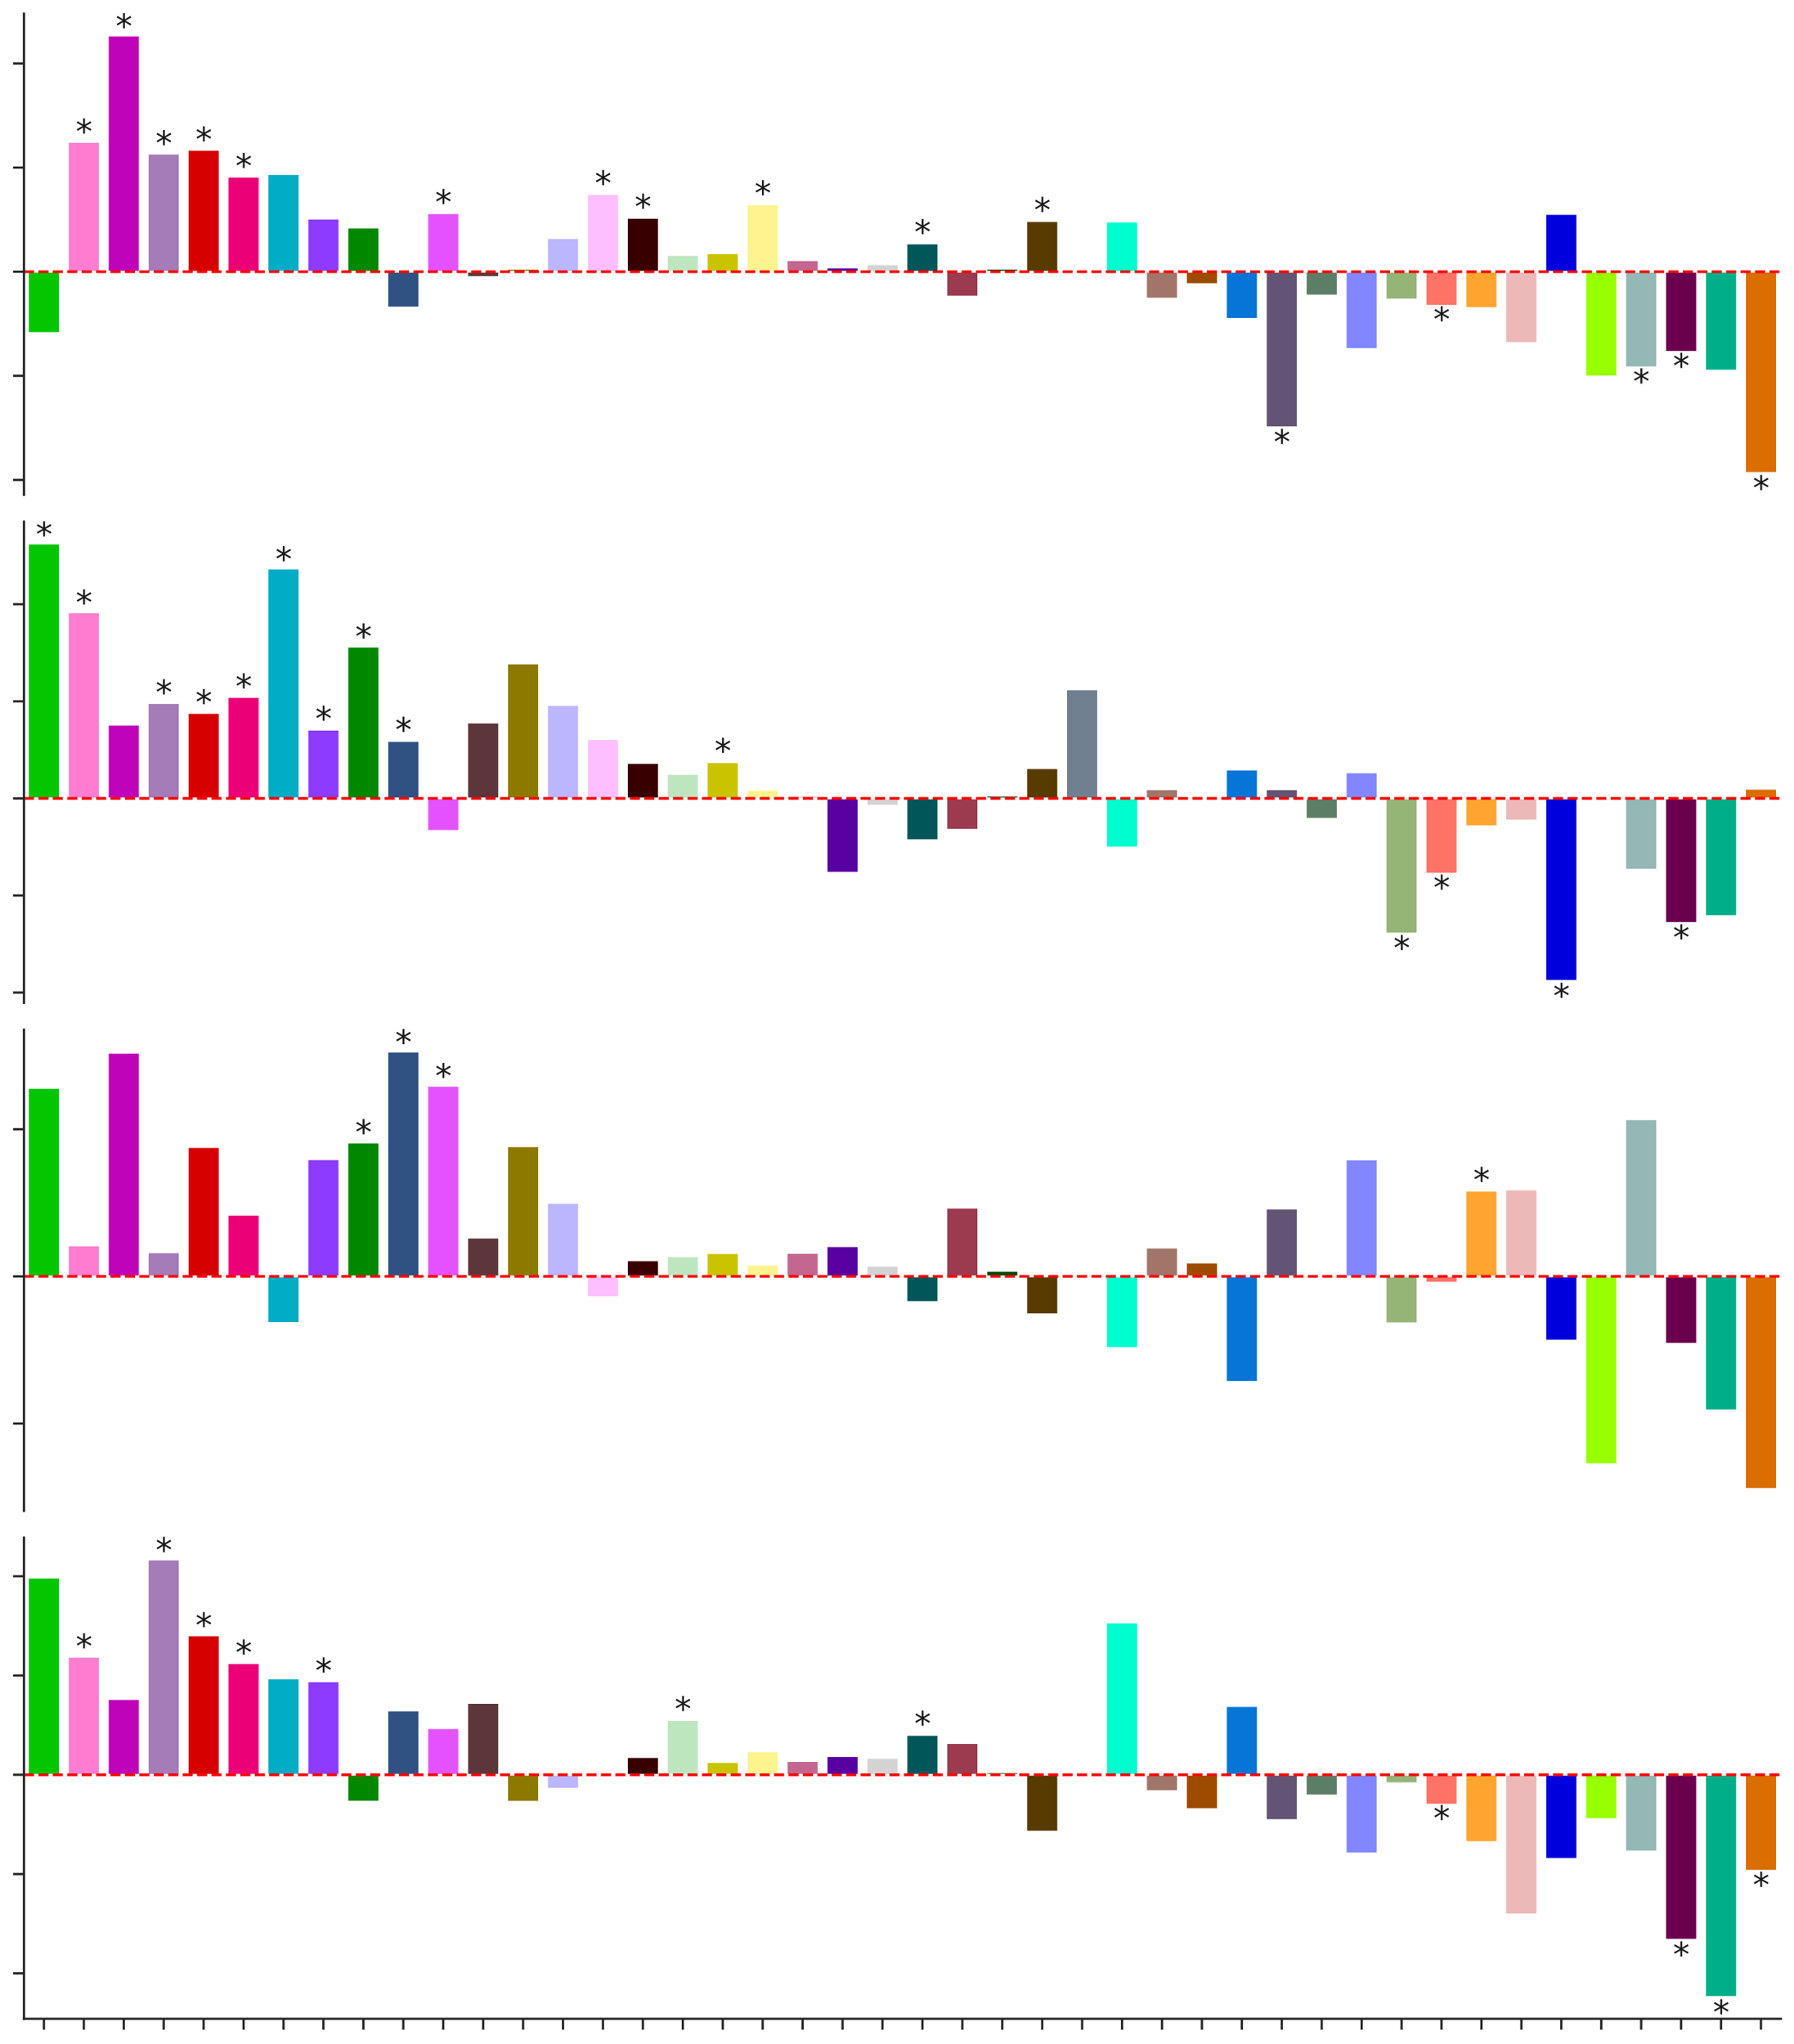 <?xml version="1.0" encoding="utf-8" standalone="no"?>
<!DOCTYPE svg PUBLIC "-//W3C//DTD SVG 1.1//EN"
  "http://www.w3.org/Graphics/SVG/1.1/DTD/svg11.dtd">
<svg xmlns:xlink="http://www.w3.org/1999/xlink" width="988.704pt" height="1126.25pt" viewBox="0 0 988.704 1126.25" xmlns="http://www.w3.org/2000/svg" version="1.1">
 <defs>
  <style type="text/css">*{stroke-linejoin: round; stroke-linecap: butt}</style>
 </defs>
 <g id="figure_1">
  <g id="patch_1">
   <path d="M 0 1126.25 
L 988.704 1126.25 
L 988.704 0 
L 0 0 
z
" style="fill: #ffffff"/>
  </g>
  <g id="axes_1">
   <g id="patch_2">
    <path d="M 13.2 272.643 
L 981.504 272.643 
L 981.504 7.525 
L 13.2 7.525 
z
" style="fill: #ffffff"/>
   </g>
   <g id="matplotlib.axis_1">
    <g id="xtick_1"/>
    <g id="xtick_2"/>
    <g id="xtick_3"/>
    <g id="xtick_4"/>
    <g id="xtick_5"/>
    <g id="xtick_6"/>
    <g id="xtick_7"/>
    <g id="xtick_8"/>
    <g id="xtick_9"/>
    <g id="xtick_10"/>
    <g id="xtick_11"/>
    <g id="xtick_12"/>
    <g id="xtick_13"/>
    <g id="xtick_14"/>
    <g id="xtick_15"/>
    <g id="xtick_16"/>
    <g id="xtick_17"/>
    <g id="xtick_18"/>
    <g id="xtick_19"/>
    <g id="xtick_20"/>
    <g id="xtick_21"/>
    <g id="xtick_22"/>
    <g id="xtick_23"/>
    <g id="xtick_24"/>
    <g id="xtick_25"/>
    <g id="xtick_26"/>
    <g id="xtick_27"/>
    <g id="xtick_28"/>
    <g id="xtick_29"/>
    <g id="xtick_30"/>
    <g id="xtick_31"/>
    <g id="xtick_32"/>
    <g id="xtick_33"/>
    <g id="xtick_34"/>
    <g id="xtick_35"/>
    <g id="xtick_36"/>
    <g id="xtick_37"/>
    <g id="xtick_38"/>
    <g id="xtick_39"/>
    <g id="xtick_40"/>
    <g id="xtick_41"/>
    <g id="xtick_42"/>
    <g id="xtick_43"/>
    <g id="xtick_44"/>
   </g>
   <g id="matplotlib.axis_2">
    <g id="ytick_1">
     <g id="line2d_1">
      <defs>
       <path id="m6e5815afbb" d="M 0 0 
L -6 0 
" style="stroke: #262626; stroke-width: 1.25"/>
      </defs>
      <g>
       <use xlink:href="#m6e5815afbb" x="13.2" y="264.474" style="fill: #262626; stroke: #262626; stroke-width: 1.25"/>
      </g>
     </g>
    </g>
    <g id="ytick_2">
     <g id="line2d_2">
      <g>
       <use xlink:href="#m6e5815afbb" x="13.2" y="207.099" style="fill: #262626; stroke: #262626; stroke-width: 1.25"/>
      </g>
     </g>
    </g>
    <g id="ytick_3">
     <g id="line2d_3">
      <g>
       <use xlink:href="#m6e5815afbb" x="13.2" y="149.723" style="fill: #262626; stroke: #262626; stroke-width: 1.25"/>
      </g>
     </g>
    </g>
    <g id="ytick_4">
     <g id="line2d_4">
      <g>
       <use xlink:href="#m6e5815afbb" x="13.2" y="92.348" style="fill: #262626; stroke: #262626; stroke-width: 1.25"/>
      </g>
     </g>
    </g>
    <g id="ytick_5">
     <g id="line2d_5">
      <g>
       <use xlink:href="#m6e5815afbb" x="13.2" y="34.972" style="fill: #262626; stroke: #262626; stroke-width: 1.25"/>
      </g>
     </g>
    </g>
   </g>
   <g id="patch_3">
    <path d="M 15.401 149.723 
L 33.006 149.723 
L 33.006 183.51 
L 15.401 183.51 
z
" clip-path="url(#pc4aab9095c)" style="fill: #03c600; stroke: #ffffff; stroke-linejoin: miter"/>
   </g>
   <g id="patch_4">
    <path d="M 37.408 149.723 
L 55.013 149.723 
L 55.013 78.205 
L 37.408 78.205 
z
" clip-path="url(#pc4aab9095c)" style="fill: #ff7ed1; stroke: #ffffff; stroke-linejoin: miter"/>
   </g>
   <g id="patch_5">
    <path d="M 59.415 149.723 
L 77.02 149.723 
L 77.02 19.576 
L 59.415 19.576 
z
" clip-path="url(#pc4aab9095c)" style="fill: #bf03b8; stroke: #ffffff; stroke-linejoin: miter"/>
   </g>
   <g id="patch_6">
    <path d="M 81.421 149.723 
L 99.027 149.723 
L 99.027 84.662 
L 81.421 84.662 
z
" clip-path="url(#pc4aab9095c)" style="fill: #a57bb8; stroke: #ffffff; stroke-linejoin: miter"/>
   </g>
   <g id="patch_7">
    <path d="M 103.428 149.723 
L 121.034 149.723 
L 121.034 82.6 
L 103.428 82.6 
z
" clip-path="url(#pc4aab9095c)" style="fill: #d60000; stroke: #ffffff; stroke-linejoin: miter"/>
   </g>
   <g id="patch_8">
    <path d="M 125.435 149.723 
L 143.041 149.723 
L 143.041 97.38 
L 125.435 97.38 
z
" clip-path="url(#pc4aab9095c)" style="fill: #eb0077; stroke: #ffffff; stroke-linejoin: miter"/>
   </g>
   <g id="patch_9">
    <path d="M 147.442 149.723 
L 165.048 149.723 
L 165.048 95.924 
L 147.442 95.924 
z
" clip-path="url(#pc4aab9095c)" style="fill: #00acc6; stroke: #ffffff; stroke-linejoin: miter"/>
   </g>
   <g id="patch_10">
    <path d="M 169.449 149.723 
L 187.055 149.723 
L 187.055 120.472 
L 169.449 120.472 
z
" clip-path="url(#pc4aab9095c)" style="fill: #8c3bff; stroke: #ffffff; stroke-linejoin: miter"/>
   </g>
   <g id="patch_11">
    <path d="M 191.456 149.723 
L 209.061 149.723 
L 209.061 125.412 
L 191.456 125.412 
z
" clip-path="url(#pc4aab9095c)" style="fill: #018700; stroke: #ffffff; stroke-linejoin: miter"/>
   </g>
   <g id="patch_12">
    <path d="M 213.463 149.723 
L 231.068 149.723 
L 231.068 169.461 
L 213.463 169.461 
z
" clip-path="url(#pc4aab9095c)" style="fill: #2f5282; stroke: #ffffff; stroke-linejoin: miter"/>
   </g>
   <g id="patch_13">
    <path d="M 235.47 149.723 
L 253.075 149.723 
L 253.075 117.479 
L 235.47 117.479 
z
" clip-path="url(#pc4aab9095c)" style="fill: #e452ff; stroke: #ffffff; stroke-linejoin: miter"/>
   </g>
   <g id="patch_14">
    <path d="M 257.477 149.723 
L 275.082 149.723 
L 275.082 152.673 
L 257.477 152.673 
z
" clip-path="url(#pc4aab9095c)" style="fill: #5d363b; stroke: #ffffff; stroke-linejoin: miter"/>
   </g>
   <g id="patch_15">
    <path d="M 279.484 149.723 
L 297.089 149.723 
L 297.089 148.068 
L 279.484 148.068 
z
" clip-path="url(#pc4aab9095c)" style="fill: #8e7900; stroke: #ffffff; stroke-linejoin: miter"/>
   </g>
   <g id="patch_16">
    <path d="M 301.491 149.723 
L 319.096 149.723 
L 319.096 131.21 
L 301.491 131.21 
z
" clip-path="url(#pc4aab9095c)" style="fill: #bcb6ff; stroke: #ffffff; stroke-linejoin: miter"/>
   </g>
   <g id="patch_17">
    <path d="M 323.497 149.723 
L 341.103 149.723 
L 341.103 106.89 
L 323.497 106.89 
z
" clip-path="url(#pc4aab9095c)" style="fill: #fdbfff; stroke: #ffffff; stroke-linejoin: miter"/>
   </g>
   <g id="patch_18">
    <path d="M 345.504 149.723 
L 363.11 149.723 
L 363.11 120.038 
L 345.504 120.038 
z
" clip-path="url(#pc4aab9095c)" style="fill: #380000; stroke: #ffffff; stroke-linejoin: miter"/>
   </g>
   <g id="patch_19">
    <path d="M 367.511 149.723 
L 385.117 149.723 
L 385.117 140.496 
L 367.511 140.496 
z
" clip-path="url(#pc4aab9095c)" style="fill: #bde6bf; stroke: #ffffff; stroke-linejoin: miter"/>
   </g>
   <g id="patch_20">
    <path d="M 389.518 149.723 
L 407.124 149.723 
L 407.124 139.523 
L 389.518 139.523 
z
" clip-path="url(#pc4aab9095c)" style="fill: #cac300; stroke: #ffffff; stroke-linejoin: miter"/>
   </g>
   <g id="patch_21">
    <path d="M 411.525 149.723 
L 429.131 149.723 
L 429.131 112.564 
L 411.525 112.564 
z
" clip-path="url(#pc4aab9095c)" style="fill: #fdf490; stroke: #ffffff; stroke-linejoin: miter"/>
   </g>
   <g id="patch_22">
    <path d="M 433.532 149.723 
L 451.137 149.723 
L 451.137 143.345 
L 433.532 143.345 
z
" clip-path="url(#pc4aab9095c)" style="fill: #c36690; stroke: #ffffff; stroke-linejoin: miter"/>
   </g>
   <g id="patch_23">
    <path d="M 455.539 149.723 
L 473.144 149.723 
L 473.144 147.439 
L 455.539 147.439 
z
" clip-path="url(#pc4aab9095c)" style="fill: #5900a3; stroke: #ffffff; stroke-linejoin: miter"/>
   </g>
   <g id="patch_24">
    <path d="M 477.546 149.723 
L 495.151 149.723 
L 495.151 145.656 
L 477.546 145.656 
z
" clip-path="url(#pc4aab9095c)" style="fill: #d3d3d3; stroke: #ffffff; stroke-linejoin: miter"/>
   </g>
   <g id="patch_25">
    <path d="M 499.553 149.723 
L 517.158 149.723 
L 517.158 134.164 
L 499.553 134.164 
z
" clip-path="url(#pc4aab9095c)" style="fill: #005659; stroke: #ffffff; stroke-linejoin: miter"/>
   </g>
   <g id="patch_26">
    <path d="M 521.56 149.723 
L 539.165 149.723 
L 539.165 163.421 
L 521.56 163.421 
z
" clip-path="url(#pc4aab9095c)" style="fill: #9c3b4f; stroke: #ffffff; stroke-linejoin: miter"/>
   </g>
   <g id="patch_27">
    <path d="M 543.567 149.723 
L 561.172 149.723 
L 561.172 148.077 
L 543.567 148.077 
z
" clip-path="url(#pc4aab9095c)" style="fill: #004b00; stroke: #ffffff; stroke-linejoin: miter"/>
   </g>
   <g id="patch_28">
    <path d="M 565.573 149.723 
L 583.179 149.723 
L 583.179 121.838 
L 565.573 121.838 
z
" clip-path="url(#pc4aab9095c)" style="fill: #573b00; stroke: #ffffff; stroke-linejoin: miter"/>
   </g>
   <g id="patch_29">
    <path d="M 587.58 149.723 
L 605.186 149.723 
L 605.186 149.723 
L 587.58 149.723 
z
" clip-path="url(#pc4aab9095c)" style="fill: #708090; stroke: #ffffff; stroke-linejoin: miter"/>
   </g>
   <g id="patch_30">
    <path d="M 609.587 149.723 
L 627.193 149.723 
L 627.193 122.13 
L 609.587 122.13 
z
" clip-path="url(#pc4aab9095c)" style="fill: #00fdcf; stroke: #ffffff; stroke-linejoin: miter"/>
   </g>
   <g id="patch_31">
    <path d="M 631.594 149.723 
L 649.2 149.723 
L 649.2 164.537 
L 631.594 164.537 
z
" clip-path="url(#pc4aab9095c)" style="fill: #a17569; stroke: #ffffff; stroke-linejoin: miter"/>
   </g>
   <g id="patch_32">
    <path d="M 653.601 149.723 
L 671.207 149.723 
L 671.207 156.563 
L 653.601 156.563 
z
" clip-path="url(#pc4aab9095c)" style="fill: #9e4b00; stroke: #ffffff; stroke-linejoin: miter"/>
   </g>
   <g id="patch_33">
    <path d="M 675.608 149.723 
L 693.213 149.723 
L 693.213 175.691 
L 675.608 175.691 
z
" clip-path="url(#pc4aab9095c)" style="fill: #0774d8; stroke: #ffffff; stroke-linejoin: miter"/>
   </g>
   <g id="patch_34">
    <path d="M 697.615 149.723 
L 715.22 149.723 
L 715.22 235.427 
L 697.615 235.427 
z
" clip-path="url(#pc4aab9095c)" style="fill: #645474; stroke: #ffffff; stroke-linejoin: miter"/>
   </g>
   <g id="patch_35">
    <path d="M 719.622 149.723 
L 737.227 149.723 
L 737.227 162.872 
L 719.622 162.872 
z
" clip-path="url(#pc4aab9095c)" style="fill: #5d7e66; stroke: #ffffff; stroke-linejoin: miter"/>
   </g>
   <g id="patch_36">
    <path d="M 741.629 149.723 
L 759.234 149.723 
L 759.234 192.297 
L 741.629 192.297 
z
" clip-path="url(#pc4aab9095c)" style="fill: #8287ff; stroke: #ffffff; stroke-linejoin: miter"/>
   </g>
   <g id="patch_37">
    <path d="M 763.636 149.723 
L 781.241 149.723 
L 781.241 165.049 
L 763.636 165.049 
z
" clip-path="url(#pc4aab9095c)" style="fill: #95b577; stroke: #ffffff; stroke-linejoin: miter"/>
   </g>
   <g id="patch_38">
    <path d="M 785.643 149.723 
L 803.248 149.723 
L 803.248 168.509 
L 785.643 168.509 
z
" clip-path="url(#pc4aab9095c)" style="fill: #ff7266; stroke: #ffffff; stroke-linejoin: miter"/>
   </g>
   <g id="patch_39">
    <path d="M 807.649 149.723 
L 825.255 149.723 
L 825.255 169.737 
L 807.649 169.737 
z
" clip-path="url(#pc4aab9095c)" style="fill: #ffa52f; stroke: #ffffff; stroke-linejoin: miter"/>
   </g>
   <g id="patch_40">
    <path d="M 829.656 149.723 
L 847.262 149.723 
L 847.262 189.004 
L 829.656 189.004 
z
" clip-path="url(#pc4aab9095c)" style="fill: #edb8b8; stroke: #ffffff; stroke-linejoin: miter"/>
   </g>
   <g id="patch_41">
    <path d="M 851.663 149.723 
L 869.269 149.723 
L 869.269 117.905 
L 851.663 117.905 
z
" clip-path="url(#pc4aab9095c)" style="fill: #0000dd; stroke: #ffffff; stroke-linejoin: miter"/>
   </g>
   <g id="patch_42">
    <path d="M 873.67 149.723 
L 891.276 149.723 
L 891.276 207.472 
L 873.67 207.472 
z
" clip-path="url(#pc4aab9095c)" style="fill: #97ff00; stroke: #ffffff; stroke-linejoin: miter"/>
   </g>
   <g id="patch_43">
    <path d="M 895.677 149.723 
L 913.283 149.723 
L 913.283 202.441 
L 895.677 202.441 
z
" clip-path="url(#pc4aab9095c)" style="fill: #93b8b5; stroke: #ffffff; stroke-linejoin: miter"/>
   </g>
   <g id="patch_44">
    <path d="M 917.684 149.723 
L 935.289 149.723 
L 935.289 193.926 
L 917.684 193.926 
z
" clip-path="url(#pc4aab9095c)" style="fill: #6b004f; stroke: #ffffff; stroke-linejoin: miter"/>
   </g>
   <g id="patch_45">
    <path d="M 939.691 149.723 
L 957.296 149.723 
L 957.296 204.207 
L 939.691 204.207 
z
" clip-path="url(#pc4aab9095c)" style="fill: #00af89; stroke: #ffffff; stroke-linejoin: miter"/>
   </g>
   <g id="patch_46">
    <path d="M 961.698 149.723 
L 979.303 149.723 
L 979.303 260.592 
L 961.698 260.592 
z
" clip-path="url(#pc4aab9095c)" style="fill: #db6d01; stroke: #ffffff; stroke-linejoin: miter"/>
   </g>
   <g id="line2d_6">
    <path d="M 13.2 149.723 
L 981.504 149.723 
" clip-path="url(#pc4aab9095c)" style="fill: none; stroke-dasharray: 5.55,2.4; stroke-dashoffset: 0; stroke: #ff0000; stroke-width: 1.5"/>
   </g>
   <g id="patch_47">
    <path d="M 13.2 272.643 
L 13.2 7.525 
" style="fill: none; stroke: #262626; stroke-width: 1.25; stroke-linejoin: miter; stroke-linecap: square"/>
   </g>
   <g id="text_1">
    <!-- * -->
    <g style="fill: #1a1a1a" transform="translate(41.71 78.92) scale(0.18 -0.18)">
     <defs>
      <path id="DejaVuSans-2a" d="M 3009 3897 
L 1888 3291 
L 3009 2681 
L 2828 2375 
L 1778 3009 
L 1778 1831 
L 1422 1831 
L 1422 3009 
L 372 2375 
L 191 2681 
L 1313 3291 
L 191 3897 
L 372 4206 
L 1422 3572 
L 1422 4750 
L 1778 4750 
L 1778 3572 
L 2828 4206 
L 3009 3897 
z
" transform="scale(0.016)"/>
     </defs>
     <use xlink:href="#DejaVuSans-2a"/>
    </g>
   </g>
   <g id="text_2">
    <!-- * -->
    <g style="fill: #1a1a1a" transform="translate(63.717 20.877) scale(0.18 -0.18)">
     <use xlink:href="#DejaVuSans-2a"/>
    </g>
   </g>
   <g id="text_3">
    <!-- * -->
    <g style="fill: #1a1a1a" transform="translate(85.724 85.312) scale(0.18 -0.18)">
     <use xlink:href="#DejaVuSans-2a"/>
    </g>
   </g>
   <g id="text_4">
    <!-- * -->
    <g style="fill: #1a1a1a" transform="translate(107.731 83.272) scale(0.18 -0.18)">
     <use xlink:href="#DejaVuSans-2a"/>
    </g>
   </g>
   <g id="text_5">
    <!-- * -->
    <g style="fill: #1a1a1a" transform="translate(129.738 97.904) scale(0.18 -0.18)">
     <use xlink:href="#DejaVuSans-2a"/>
    </g>
   </g>
   <g id="text_6">
    <!-- * -->
    <g style="fill: #1a1a1a" transform="translate(239.773 117.801) scale(0.18 -0.18)">
     <use xlink:href="#DejaVuSans-2a"/>
    </g>
   </g>
   <g id="text_7">
    <!-- * -->
    <g style="fill: #1a1a1a" transform="translate(327.8 107.318) scale(0.18 -0.18)">
     <use xlink:href="#DejaVuSans-2a"/>
    </g>
   </g>
   <g id="text_8">
    <!-- * -->
    <g style="fill: #1a1a1a" transform="translate(349.807 120.335) scale(0.18 -0.18)">
     <use xlink:href="#DejaVuSans-2a"/>
    </g>
   </g>
   <g id="text_9">
    <!-- * -->
    <g style="fill: #1a1a1a" transform="translate(415.828 112.935) scale(0.18 -0.18)">
     <use xlink:href="#DejaVuSans-2a"/>
    </g>
   </g>
   <g id="text_10">
    <!-- * -->
    <g style="fill: #1a1a1a" transform="translate(503.855 134.319) scale(0.18 -0.18)">
     <use xlink:href="#DejaVuSans-2a"/>
    </g>
   </g>
   <g id="text_11">
    <!-- * -->
    <g style="fill: #1a1a1a" transform="translate(569.876 122.117) scale(0.18 -0.18)">
     <use xlink:href="#DejaVuSans-2a"/>
    </g>
   </g>
   <g id="text_12">
    <!-- * -->
    <g style="fill: #1a1a1a" transform="translate(701.918 249.961) scale(0.18 -0.18)">
     <use xlink:href="#DejaVuSans-2a"/>
    </g>
   </g>
   <g id="text_13">
    <!-- * -->
    <g style="fill: #1a1a1a" transform="translate(789.945 182.375) scale(0.18 -0.18)">
     <use xlink:href="#DejaVuSans-2a"/>
    </g>
   </g>
   <g id="text_14">
    <!-- * -->
    <g style="fill: #1a1a1a" transform="translate(899.98 216.645) scale(0.18 -0.18)">
     <use xlink:href="#DejaVuSans-2a"/>
    </g>
   </g>
   <g id="text_15">
    <!-- * -->
    <g style="fill: #1a1a1a" transform="translate(921.987 208.045) scale(0.18 -0.18)">
     <use xlink:href="#DejaVuSans-2a"/>
    </g>
   </g>
   <g id="text_16">
    <!-- * -->
    <g style="fill: #1a1a1a" transform="translate(966.001 275.378) scale(0.18 -0.18)">
     <use xlink:href="#DejaVuSans-2a"/>
    </g>
   </g>
  </g>
  <g id="axes_2">
   <g id="patch_48">
    <path d="M 13.2 552.58 
L 981.504 552.58 
L 981.504 287.463 
L 13.2 287.463 
z
" style="fill: #ffffff"/>
   </g>
   <g id="matplotlib.axis_3">
    <g id="xtick_45"/>
    <g id="xtick_46"/>
    <g id="xtick_47"/>
    <g id="xtick_48"/>
    <g id="xtick_49"/>
    <g id="xtick_50"/>
    <g id="xtick_51"/>
    <g id="xtick_52"/>
    <g id="xtick_53"/>
    <g id="xtick_54"/>
    <g id="xtick_55"/>
    <g id="xtick_56"/>
    <g id="xtick_57"/>
    <g id="xtick_58"/>
    <g id="xtick_59"/>
    <g id="xtick_60"/>
    <g id="xtick_61"/>
    <g id="xtick_62"/>
    <g id="xtick_63"/>
    <g id="xtick_64"/>
    <g id="xtick_65"/>
    <g id="xtick_66"/>
    <g id="xtick_67"/>
    <g id="xtick_68"/>
    <g id="xtick_69"/>
    <g id="xtick_70"/>
    <g id="xtick_71"/>
    <g id="xtick_72"/>
    <g id="xtick_73"/>
    <g id="xtick_74"/>
    <g id="xtick_75"/>
    <g id="xtick_76"/>
    <g id="xtick_77"/>
    <g id="xtick_78"/>
    <g id="xtick_79"/>
    <g id="xtick_80"/>
    <g id="xtick_81"/>
    <g id="xtick_82"/>
    <g id="xtick_83"/>
    <g id="xtick_84"/>
    <g id="xtick_85"/>
    <g id="xtick_86"/>
    <g id="xtick_87"/>
    <g id="xtick_88"/>
   </g>
   <g id="matplotlib.axis_4">
    <g id="ytick_6">
     <g id="line2d_7">
      <g>
       <use xlink:href="#m6e5815afbb" x="13.2" y="546.952" style="fill: #262626; stroke: #262626; stroke-width: 1.25"/>
      </g>
     </g>
    </g>
    <g id="ytick_7">
     <g id="line2d_8">
      <g>
       <use xlink:href="#m6e5815afbb" x="13.2" y="493.453" style="fill: #262626; stroke: #262626; stroke-width: 1.25"/>
      </g>
     </g>
    </g>
    <g id="ytick_8">
     <g id="line2d_9">
      <g>
       <use xlink:href="#m6e5815afbb" x="13.2" y="439.954" style="fill: #262626; stroke: #262626; stroke-width: 1.25"/>
      </g>
     </g>
    </g>
    <g id="ytick_9">
     <g id="line2d_10">
      <g>
       <use xlink:href="#m6e5815afbb" x="13.2" y="386.455" style="fill: #262626; stroke: #262626; stroke-width: 1.25"/>
      </g>
     </g>
    </g>
    <g id="ytick_10">
     <g id="line2d_11">
      <g>
       <use xlink:href="#m6e5815afbb" x="13.2" y="332.956" style="fill: #262626; stroke: #262626; stroke-width: 1.25"/>
      </g>
     </g>
    </g>
   </g>
   <g id="patch_49">
    <path d="M 15.401 439.954 
L 33.006 439.954 
L 33.006 299.513 
L 15.401 299.513 
z
" clip-path="url(#p5711430ef3)" style="fill: #03c600; stroke: #ffffff; stroke-linejoin: miter"/>
   </g>
   <g id="patch_50">
    <path d="M 37.408 439.954 
L 55.013 439.954 
L 55.013 337.411 
L 37.408 337.411 
z
" clip-path="url(#p5711430ef3)" style="fill: #ff7ed1; stroke: #ffffff; stroke-linejoin: miter"/>
   </g>
   <g id="patch_51">
    <path d="M 59.415 439.954 
L 77.02 439.954 
L 77.02 399.348 
L 59.415 399.348 
z
" clip-path="url(#p5711430ef3)" style="fill: #bf03b8; stroke: #ffffff; stroke-linejoin: miter"/>
   </g>
   <g id="patch_52">
    <path d="M 81.421 439.954 
L 99.027 439.954 
L 99.027 387.403 
L 81.421 387.403 
z
" clip-path="url(#p5711430ef3)" style="fill: #a57bb8; stroke: #ffffff; stroke-linejoin: miter"/>
   </g>
   <g id="patch_53">
    <path d="M 103.428 439.954 
L 121.034 439.954 
L 121.034 392.87 
L 103.428 392.87 
z
" clip-path="url(#p5711430ef3)" style="fill: #d60000; stroke: #ffffff; stroke-linejoin: miter"/>
   </g>
   <g id="patch_54">
    <path d="M 125.435 439.954 
L 143.041 439.954 
L 143.041 384.103 
L 125.435 384.103 
z
" clip-path="url(#p5711430ef3)" style="fill: #eb0077; stroke: #ffffff; stroke-linejoin: miter"/>
   </g>
   <g id="patch_55">
    <path d="M 147.442 439.954 
L 165.048 439.954 
L 165.048 313.306 
L 147.442 313.306 
z
" clip-path="url(#p5711430ef3)" style="fill: #00acc6; stroke: #ffffff; stroke-linejoin: miter"/>
   </g>
   <g id="patch_56">
    <path d="M 169.449 439.954 
L 187.055 439.954 
L 187.055 402.093 
L 169.449 402.093 
z
" clip-path="url(#p5711430ef3)" style="fill: #8c3bff; stroke: #ffffff; stroke-linejoin: miter"/>
   </g>
   <g id="patch_57">
    <path d="M 191.456 439.954 
L 209.061 439.954 
L 209.061 356.338 
L 191.456 356.338 
z
" clip-path="url(#p5711430ef3)" style="fill: #018700; stroke: #ffffff; stroke-linejoin: miter"/>
   </g>
   <g id="patch_58">
    <path d="M 213.463 439.954 
L 231.068 439.954 
L 231.068 408.297 
L 213.463 408.297 
z
" clip-path="url(#p5711430ef3)" style="fill: #2f5282; stroke: #ffffff; stroke-linejoin: miter"/>
   </g>
   <g id="patch_59">
    <path d="M 235.47 439.954 
L 253.075 439.954 
L 253.075 457.898 
L 235.47 457.898 
z
" clip-path="url(#p5711430ef3)" style="fill: #e452ff; stroke: #ffffff; stroke-linejoin: miter"/>
   </g>
   <g id="patch_60">
    <path d="M 257.477 439.954 
L 275.082 439.954 
L 275.082 398.153 
L 257.477 398.153 
z
" clip-path="url(#p5711430ef3)" style="fill: #5d363b; stroke: #ffffff; stroke-linejoin: miter"/>
   </g>
   <g id="patch_61">
    <path d="M 279.484 439.954 
L 297.089 439.954 
L 297.089 365.585 
L 279.484 365.585 
z
" clip-path="url(#p5711430ef3)" style="fill: #8e7900; stroke: #ffffff; stroke-linejoin: miter"/>
   </g>
   <g id="patch_62">
    <path d="M 301.491 439.954 
L 319.096 439.954 
L 319.096 388.47 
L 301.491 388.47 
z
" clip-path="url(#p5711430ef3)" style="fill: #bcb6ff; stroke: #ffffff; stroke-linejoin: miter"/>
   </g>
   <g id="patch_63">
    <path d="M 323.497 439.954 
L 341.103 439.954 
L 341.103 407.3 
L 323.497 407.3 
z
" clip-path="url(#p5711430ef3)" style="fill: #fdbfff; stroke: #ffffff; stroke-linejoin: miter"/>
   </g>
   <g id="patch_64">
    <path d="M 345.504 439.954 
L 363.11 439.954 
L 363.11 420.431 
L 345.504 420.431 
z
" clip-path="url(#p5711430ef3)" style="fill: #380000; stroke: #ffffff; stroke-linejoin: miter"/>
   </g>
   <g id="patch_65">
    <path d="M 367.511 439.954 
L 385.117 439.954 
L 385.117 426.47 
L 367.511 426.47 
z
" clip-path="url(#p5711430ef3)" style="fill: #bde6bf; stroke: #ffffff; stroke-linejoin: miter"/>
   </g>
   <g id="patch_66">
    <path d="M 389.518 439.954 
L 407.124 439.954 
L 407.124 420.006 
L 389.518 420.006 
z
" clip-path="url(#p5711430ef3)" style="fill: #cac300; stroke: #ffffff; stroke-linejoin: miter"/>
   </g>
   <g id="patch_67">
    <path d="M 411.525 439.954 
L 429.131 439.954 
L 429.131 435.119 
L 411.525 435.119 
z
" clip-path="url(#p5711430ef3)" style="fill: #fdf490; stroke: #ffffff; stroke-linejoin: miter"/>
   </g>
   <g id="patch_68">
    <path d="M 433.532 439.954 
L 451.137 439.954 
L 451.137 438.697 
L 433.532 438.697 
z
" clip-path="url(#p5711430ef3)" style="fill: #c36690; stroke: #ffffff; stroke-linejoin: miter"/>
   </g>
   <g id="patch_69">
    <path d="M 455.539 439.954 
L 473.144 439.954 
L 473.144 480.914 
L 455.539 480.914 
z
" clip-path="url(#p5711430ef3)" style="fill: #5900a3; stroke: #ffffff; stroke-linejoin: miter"/>
   </g>
   <g id="patch_70">
    <path d="M 477.546 439.954 
L 495.151 439.954 
L 495.151 443.993 
L 477.546 443.993 
z
" clip-path="url(#p5711430ef3)" style="fill: #d3d3d3; stroke: #ffffff; stroke-linejoin: miter"/>
   </g>
   <g id="patch_71">
    <path d="M 499.553 439.954 
L 517.158 439.954 
L 517.158 462.968 
L 499.553 462.968 
z
" clip-path="url(#p5711430ef3)" style="fill: #005659; stroke: #ffffff; stroke-linejoin: miter"/>
   </g>
   <g id="patch_72">
    <path d="M 521.56 439.954 
L 539.165 439.954 
L 539.165 457.219 
L 521.56 457.219 
z
" clip-path="url(#p5711430ef3)" style="fill: #9c3b4f; stroke: #ffffff; stroke-linejoin: miter"/>
   </g>
   <g id="patch_73">
    <path d="M 543.567 439.954 
L 561.172 439.954 
L 561.172 438.464 
L 543.567 438.464 
z
" clip-path="url(#p5711430ef3)" style="fill: #004b00; stroke: #ffffff; stroke-linejoin: miter"/>
   </g>
   <g id="patch_74">
    <path d="M 565.573 439.954 
L 583.179 439.954 
L 583.179 423.284 
L 565.573 423.284 
z
" clip-path="url(#p5711430ef3)" style="fill: #573b00; stroke: #ffffff; stroke-linejoin: miter"/>
   </g>
   <g id="patch_75">
    <path d="M 587.58 439.954 
L 605.186 439.954 
L 605.186 379.842 
L 587.58 379.842 
z
" clip-path="url(#p5711430ef3)" style="fill: #708090; stroke: #ffffff; stroke-linejoin: miter"/>
   </g>
   <g id="patch_76">
    <path d="M 609.587 439.954 
L 627.193 439.954 
L 627.193 467.016 
L 609.587 467.016 
z
" clip-path="url(#p5711430ef3)" style="fill: #00fdcf; stroke: #ffffff; stroke-linejoin: miter"/>
   </g>
   <g id="patch_77">
    <path d="M 631.594 439.954 
L 649.2 439.954 
L 649.2 434.907 
L 631.594 434.907 
z
" clip-path="url(#p5711430ef3)" style="fill: #a17569; stroke: #ffffff; stroke-linejoin: miter"/>
   </g>
   <g id="patch_78">
    <path d="M 653.601 439.954 
L 671.207 439.954 
L 671.207 439.251 
L 653.601 439.251 
z
" clip-path="url(#p5711430ef3)" style="fill: #9e4b00; stroke: #ffffff; stroke-linejoin: miter"/>
   </g>
   <g id="patch_79">
    <path d="M 675.608 439.954 
L 693.213 439.954 
L 693.213 424.064 
L 675.608 424.064 
z
" clip-path="url(#p5711430ef3)" style="fill: #0774d8; stroke: #ffffff; stroke-linejoin: miter"/>
   </g>
   <g id="patch_80">
    <path d="M 697.615 439.954 
L 715.22 439.954 
L 715.22 434.899 
L 697.615 434.899 
z
" clip-path="url(#p5711430ef3)" style="fill: #645474; stroke: #ffffff; stroke-linejoin: miter"/>
   </g>
   <g id="patch_81">
    <path d="M 719.622 439.954 
L 737.227 439.954 
L 737.227 451.179 
L 719.622 451.179 
z
" clip-path="url(#p5711430ef3)" style="fill: #5d7e66; stroke: #ffffff; stroke-linejoin: miter"/>
   </g>
   <g id="patch_82">
    <path d="M 741.629 439.954 
L 759.234 439.954 
L 759.234 425.628 
L 741.629 425.628 
z
" clip-path="url(#p5711430ef3)" style="fill: #8287ff; stroke: #ffffff; stroke-linejoin: miter"/>
   </g>
   <g id="patch_83">
    <path d="M 763.636 439.954 
L 781.241 439.954 
L 781.241 514.406 
L 763.636 514.406 
z
" clip-path="url(#p5711430ef3)" style="fill: #95b577; stroke: #ffffff; stroke-linejoin: miter"/>
   </g>
   <g id="patch_84">
    <path d="M 785.643 439.954 
L 803.248 439.954 
L 803.248 481.442 
L 785.643 481.442 
z
" clip-path="url(#p5711430ef3)" style="fill: #ff7266; stroke: #ffffff; stroke-linejoin: miter"/>
   </g>
   <g id="patch_85">
    <path d="M 807.649 439.954 
L 825.255 439.954 
L 825.255 455.274 
L 807.649 455.274 
z
" clip-path="url(#p5711430ef3)" style="fill: #ffa52f; stroke: #ffffff; stroke-linejoin: miter"/>
   </g>
   <g id="patch_86">
    <path d="M 829.656 439.954 
L 847.262 439.954 
L 847.262 452.137 
L 829.656 452.137 
z
" clip-path="url(#p5711430ef3)" style="fill: #edb8b8; stroke: #ffffff; stroke-linejoin: miter"/>
   </g>
   <g id="patch_87">
    <path d="M 851.663 439.954 
L 869.269 439.954 
L 869.269 540.529 
L 851.663 540.529 
z
" clip-path="url(#p5711430ef3)" style="fill: #0000dd; stroke: #ffffff; stroke-linejoin: miter"/>
   </g>
   <g id="patch_88">
    <path d="M 873.67 439.954 
L 891.276 439.954 
L 891.276 441.053 
L 873.67 441.053 
z
" clip-path="url(#p5711430ef3)" style="fill: #97ff00; stroke: #ffffff; stroke-linejoin: miter"/>
   </g>
   <g id="patch_89">
    <path d="M 895.677 439.954 
L 913.283 439.954 
L 913.283 479.249 
L 895.677 479.249 
z
" clip-path="url(#p5711430ef3)" style="fill: #93b8b5; stroke: #ffffff; stroke-linejoin: miter"/>
   </g>
   <g id="patch_90">
    <path d="M 917.684 439.954 
L 935.289 439.954 
L 935.289 508.626 
L 917.684 508.626 
z
" clip-path="url(#p5711430ef3)" style="fill: #6b004f; stroke: #ffffff; stroke-linejoin: miter"/>
   </g>
   <g id="patch_91">
    <path d="M 939.691 439.954 
L 957.296 439.954 
L 957.296 504.824 
L 939.691 504.824 
z
" clip-path="url(#p5711430ef3)" style="fill: #00af89; stroke: #ffffff; stroke-linejoin: miter"/>
   </g>
   <g id="patch_92">
    <path d="M 961.698 439.954 
L 979.303 439.954 
L 979.303 434.623 
L 961.698 434.623 
z
" clip-path="url(#p5711430ef3)" style="fill: #db6d01; stroke: #ffffff; stroke-linejoin: miter"/>
   </g>
   <g id="line2d_12">
    <path d="M 13.2 439.954 
L 981.504 439.954 
" clip-path="url(#p5711430ef3)" style="fill: none; stroke-dasharray: 5.55,2.4; stroke-dashoffset: 0; stroke: #ff0000; stroke-width: 1.5"/>
   </g>
   <g id="patch_93">
    <path d="M 13.2 552.58 
L 13.2 287.463 
" style="fill: none; stroke: #262626; stroke-width: 1.25; stroke-linejoin: miter; stroke-linecap: square"/>
   </g>
   <g id="text_17">
    <!-- * -->
    <g style="fill: #1a1a1a" transform="translate(19.703 300.918) scale(0.18 -0.18)">
     <use xlink:href="#DejaVuSans-2a"/>
    </g>
   </g>
   <g id="text_18">
    <!-- * -->
    <g style="fill: #1a1a1a" transform="translate(41.71 338.436) scale(0.18 -0.18)">
     <use xlink:href="#DejaVuSans-2a"/>
    </g>
   </g>
   <g id="text_19">
    <!-- * -->
    <g style="fill: #1a1a1a" transform="translate(85.724 387.929) scale(0.18 -0.18)">
     <use xlink:href="#DejaVuSans-2a"/>
    </g>
   </g>
   <g id="text_20">
    <!-- * -->
    <g style="fill: #1a1a1a" transform="translate(107.731 393.34) scale(0.18 -0.18)">
     <use xlink:href="#DejaVuSans-2a"/>
    </g>
   </g>
   <g id="text_21">
    <!-- * -->
    <g style="fill: #1a1a1a" transform="translate(129.738 384.661) scale(0.18 -0.18)">
     <use xlink:href="#DejaVuSans-2a"/>
    </g>
   </g>
   <g id="text_22">
    <!-- * -->
    <g style="fill: #1a1a1a" transform="translate(151.745 314.572) scale(0.18 -0.18)">
     <use xlink:href="#DejaVuSans-2a"/>
    </g>
   </g>
   <g id="text_23">
    <!-- * -->
    <g style="fill: #1a1a1a" transform="translate(173.752 402.471) scale(0.18 -0.18)">
     <use xlink:href="#DejaVuSans-2a"/>
    </g>
   </g>
   <g id="text_24">
    <!-- * -->
    <g style="fill: #1a1a1a" transform="translate(195.759 357.174) scale(0.18 -0.18)">
     <use xlink:href="#DejaVuSans-2a"/>
    </g>
   </g>
   <g id="text_25">
    <!-- * -->
    <g style="fill: #1a1a1a" transform="translate(217.766 408.613) scale(0.18 -0.18)">
     <use xlink:href="#DejaVuSans-2a"/>
    </g>
   </g>
   <g id="text_26">
    <!-- * -->
    <g style="fill: #1a1a1a" transform="translate(393.821 420.206) scale(0.18 -0.18)">
     <use xlink:href="#DejaVuSans-2a"/>
    </g>
   </g>
   <g id="text_27">
    <!-- * -->
    <g style="fill: #1a1a1a" transform="translate(767.938 528.828) scale(0.18 -0.18)">
     <use xlink:href="#DejaVuSans-2a"/>
    </g>
   </g>
   <g id="text_28">
    <!-- * -->
    <g style="fill: #1a1a1a" transform="translate(789.945 495.534) scale(0.18 -0.18)">
     <use xlink:href="#DejaVuSans-2a"/>
    </g>
   </g>
   <g id="text_29">
    <!-- * -->
    <g style="fill: #1a1a1a" transform="translate(855.966 555.212) scale(0.18 -0.18)">
     <use xlink:href="#DejaVuSans-2a"/>
    </g>
   </g>
   <g id="text_30">
    <!-- * -->
    <g style="fill: #1a1a1a" transform="translate(921.987 522.99) scale(0.18 -0.18)">
     <use xlink:href="#DejaVuSans-2a"/>
    </g>
   </g>
  </g>
  <g id="axes_3">
   <g id="patch_94">
    <path d="M 13.2 832.518 
L 981.504 832.518 
L 981.504 567.4 
L 13.2 567.4 
z
" style="fill: #ffffff"/>
   </g>
   <g id="matplotlib.axis_5">
    <g id="xtick_89"/>
    <g id="xtick_90"/>
    <g id="xtick_91"/>
    <g id="xtick_92"/>
    <g id="xtick_93"/>
    <g id="xtick_94"/>
    <g id="xtick_95"/>
    <g id="xtick_96"/>
    <g id="xtick_97"/>
    <g id="xtick_98"/>
    <g id="xtick_99"/>
    <g id="xtick_100"/>
    <g id="xtick_101"/>
    <g id="xtick_102"/>
    <g id="xtick_103"/>
    <g id="xtick_104"/>
    <g id="xtick_105"/>
    <g id="xtick_106"/>
    <g id="xtick_107"/>
    <g id="xtick_108"/>
    <g id="xtick_109"/>
    <g id="xtick_110"/>
    <g id="xtick_111"/>
    <g id="xtick_112"/>
    <g id="xtick_113"/>
    <g id="xtick_114"/>
    <g id="xtick_115"/>
    <g id="xtick_116"/>
    <g id="xtick_117"/>
    <g id="xtick_118"/>
    <g id="xtick_119"/>
    <g id="xtick_120"/>
    <g id="xtick_121"/>
    <g id="xtick_122"/>
    <g id="xtick_123"/>
    <g id="xtick_124"/>
    <g id="xtick_125"/>
    <g id="xtick_126"/>
    <g id="xtick_127"/>
    <g id="xtick_128"/>
    <g id="xtick_129"/>
    <g id="xtick_130"/>
    <g id="xtick_131"/>
    <g id="xtick_132"/>
   </g>
   <g id="matplotlib.axis_6">
    <g id="ytick_11">
     <g id="line2d_13">
      <g>
       <use xlink:href="#m6e5815afbb" x="13.2" y="784.424" style="fill: #262626; stroke: #262626; stroke-width: 1.25"/>
      </g>
     </g>
    </g>
    <g id="ytick_12">
     <g id="line2d_14">
      <g>
       <use xlink:href="#m6e5815afbb" x="13.2" y="703.339" style="fill: #262626; stroke: #262626; stroke-width: 1.25"/>
      </g>
     </g>
    </g>
    <g id="ytick_13">
     <g id="line2d_15">
      <g>
       <use xlink:href="#m6e5815afbb" x="13.2" y="622.253" style="fill: #262626; stroke: #262626; stroke-width: 1.25"/>
      </g>
     </g>
    </g>
   </g>
   <g id="patch_95">
    <path d="M 15.401 703.339 
L 33.006 703.339 
L 33.006 599.506 
L 15.401 599.506 
z
" clip-path="url(#p822abf4405)" style="fill: #03c600; stroke: #ffffff; stroke-linejoin: miter"/>
   </g>
   <g id="patch_96">
    <path d="M 37.408 703.339 
L 55.013 703.339 
L 55.013 686.258 
L 37.408 686.258 
z
" clip-path="url(#p822abf4405)" style="fill: #ff7ed1; stroke: #ffffff; stroke-linejoin: miter"/>
   </g>
   <g id="patch_97">
    <path d="M 59.415 703.339 
L 77.02 703.339 
L 77.02 580.107 
L 59.415 580.107 
z
" clip-path="url(#p822abf4405)" style="fill: #bf03b8; stroke: #ffffff; stroke-linejoin: miter"/>
   </g>
   <g id="patch_98">
    <path d="M 81.421 703.339 
L 99.027 703.339 
L 99.027 690.085 
L 81.421 690.085 
z
" clip-path="url(#p822abf4405)" style="fill: #a57bb8; stroke: #ffffff; stroke-linejoin: miter"/>
   </g>
   <g id="patch_99">
    <path d="M 103.428 703.339 
L 121.034 703.339 
L 121.034 632.063 
L 103.428 632.063 
z
" clip-path="url(#p822abf4405)" style="fill: #d60000; stroke: #ffffff; stroke-linejoin: miter"/>
   </g>
   <g id="patch_100">
    <path d="M 125.435 703.339 
L 143.041 703.339 
L 143.041 669.355 
L 125.435 669.355 
z
" clip-path="url(#p822abf4405)" style="fill: #eb0077; stroke: #ffffff; stroke-linejoin: miter"/>
   </g>
   <g id="patch_101">
    <path d="M 147.442 703.339 
L 165.048 703.339 
L 165.048 729.009 
L 147.442 729.009 
z
" clip-path="url(#p822abf4405)" style="fill: #00acc6; stroke: #ffffff; stroke-linejoin: miter"/>
   </g>
   <g id="patch_102">
    <path d="M 169.449 703.339 
L 187.055 703.339 
L 187.055 638.781 
L 169.449 638.781 
z
" clip-path="url(#p822abf4405)" style="fill: #8c3bff; stroke: #ffffff; stroke-linejoin: miter"/>
   </g>
   <g id="patch_103">
    <path d="M 191.456 703.339 
L 209.061 703.339 
L 209.061 629.594 
L 191.456 629.594 
z
" clip-path="url(#p822abf4405)" style="fill: #018700; stroke: #ffffff; stroke-linejoin: miter"/>
   </g>
   <g id="patch_104">
    <path d="M 213.463 703.339 
L 231.068 703.339 
L 231.068 579.451 
L 213.463 579.451 
z
" clip-path="url(#p822abf4405)" style="fill: #2f5282; stroke: #ffffff; stroke-linejoin: miter"/>
   </g>
   <g id="patch_105">
    <path d="M 235.47 703.339 
L 253.075 703.339 
L 253.075 598.299 
L 235.47 598.299 
z
" clip-path="url(#p822abf4405)" style="fill: #e452ff; stroke: #ffffff; stroke-linejoin: miter"/>
   </g>
   <g id="patch_106">
    <path d="M 257.477 703.339 
L 275.082 703.339 
L 275.082 681.971 
L 257.477 681.971 
z
" clip-path="url(#p822abf4405)" style="fill: #5d363b; stroke: #ffffff; stroke-linejoin: miter"/>
   </g>
   <g id="patch_107">
    <path d="M 279.484 703.339 
L 297.089 703.339 
L 297.089 631.616 
L 279.484 631.616 
z
" clip-path="url(#p822abf4405)" style="fill: #8e7900; stroke: #ffffff; stroke-linejoin: miter"/>
   </g>
   <g id="patch_108">
    <path d="M 301.491 703.339 
L 319.096 703.339 
L 319.096 662.842 
L 301.491 662.842 
z
" clip-path="url(#p822abf4405)" style="fill: #bcb6ff; stroke: #ffffff; stroke-linejoin: miter"/>
   </g>
   <g id="patch_109">
    <path d="M 323.497 703.339 
L 341.103 703.339 
L 341.103 714.816 
L 323.497 714.816 
z
" clip-path="url(#p822abf4405)" style="fill: #fdbfff; stroke: #ffffff; stroke-linejoin: miter"/>
   </g>
   <g id="patch_110">
    <path d="M 345.504 703.339 
L 363.11 703.339 
L 363.11 694.503 
L 345.504 694.503 
z
" clip-path="url(#p822abf4405)" style="fill: #380000; stroke: #ffffff; stroke-linejoin: miter"/>
   </g>
   <g id="patch_111">
    <path d="M 367.511 703.339 
L 385.117 703.339 
L 385.117 692.218 
L 367.511 692.218 
z
" clip-path="url(#p822abf4405)" style="fill: #bde6bf; stroke: #ffffff; stroke-linejoin: miter"/>
   </g>
   <g id="patch_112">
    <path d="M 389.518 703.339 
L 407.124 703.339 
L 407.124 690.53 
L 389.518 690.53 
z
" clip-path="url(#p822abf4405)" style="fill: #cac300; stroke: #ffffff; stroke-linejoin: miter"/>
   </g>
   <g id="patch_113">
    <path d="M 411.525 703.339 
L 429.131 703.339 
L 429.131 696.872 
L 411.525 696.872 
z
" clip-path="url(#p822abf4405)" style="fill: #fdf490; stroke: #ffffff; stroke-linejoin: miter"/>
   </g>
   <g id="patch_114">
    <path d="M 433.532 703.339 
L 451.137 703.339 
L 451.137 690.407 
L 433.532 690.407 
z
" clip-path="url(#p822abf4405)" style="fill: #c36690; stroke: #ffffff; stroke-linejoin: miter"/>
   </g>
   <g id="patch_115">
    <path d="M 455.539 703.339 
L 473.144 703.339 
L 473.144 686.681 
L 455.539 686.681 
z
" clip-path="url(#p822abf4405)" style="fill: #5900a3; stroke: #ffffff; stroke-linejoin: miter"/>
   </g>
   <g id="patch_116">
    <path d="M 477.546 703.339 
L 495.151 703.339 
L 495.151 697.508 
L 477.546 697.508 
z
" clip-path="url(#p822abf4405)" style="fill: #d3d3d3; stroke: #ffffff; stroke-linejoin: miter"/>
   </g>
   <g id="patch_117">
    <path d="M 499.553 703.339 
L 517.158 703.339 
L 517.158 717.449 
L 499.553 717.449 
z
" clip-path="url(#p822abf4405)" style="fill: #005659; stroke: #ffffff; stroke-linejoin: miter"/>
   </g>
   <g id="patch_118">
    <path d="M 521.56 703.339 
L 539.165 703.339 
L 539.165 665.526 
L 521.56 665.526 
z
" clip-path="url(#p822abf4405)" style="fill: #9c3b4f; stroke: #ffffff; stroke-linejoin: miter"/>
   </g>
   <g id="patch_119">
    <path d="M 543.567 703.339 
L 561.172 703.339 
L 561.172 700.319 
L 543.567 700.319 
z
" clip-path="url(#p822abf4405)" style="fill: #004b00; stroke: #ffffff; stroke-linejoin: miter"/>
   </g>
   <g id="patch_120">
    <path d="M 565.573 703.339 
L 583.179 703.339 
L 583.179 724.216 
L 565.573 724.216 
z
" clip-path="url(#p822abf4405)" style="fill: #573b00; stroke: #ffffff; stroke-linejoin: miter"/>
   </g>
   <g id="patch_121">
    <path d="M 587.58 703.339 
L 605.186 703.339 
L 605.186 703.285 
L 587.58 703.285 
z
" clip-path="url(#p822abf4405)" style="fill: #708090; stroke: #ffffff; stroke-linejoin: miter"/>
   </g>
   <g id="patch_122">
    <path d="M 609.587 703.339 
L 627.193 703.339 
L 627.193 742.804 
L 609.587 742.804 
z
" clip-path="url(#p822abf4405)" style="fill: #00fdcf; stroke: #ffffff; stroke-linejoin: miter"/>
   </g>
   <g id="patch_123">
    <path d="M 631.594 703.339 
L 649.2 703.339 
L 649.2 687.482 
L 631.594 687.482 
z
" clip-path="url(#p822abf4405)" style="fill: #a17569; stroke: #ffffff; stroke-linejoin: miter"/>
   </g>
   <g id="patch_124">
    <path d="M 653.601 703.339 
L 671.207 703.339 
L 671.207 695.73 
L 653.601 695.73 
z
" clip-path="url(#p822abf4405)" style="fill: #9e4b00; stroke: #ffffff; stroke-linejoin: miter"/>
   </g>
   <g id="patch_125">
    <path d="M 675.608 703.339 
L 693.213 703.339 
L 693.213 761.488 
L 675.608 761.488 
z
" clip-path="url(#p822abf4405)" style="fill: #0774d8; stroke: #ffffff; stroke-linejoin: miter"/>
   </g>
   <g id="patch_126">
    <path d="M 697.615 703.339 
L 715.22 703.339 
L 715.22 665.981 
L 697.615 665.981 
z
" clip-path="url(#p822abf4405)" style="fill: #645474; stroke: #ffffff; stroke-linejoin: miter"/>
   </g>
   <g id="patch_127">
    <path d="M 719.622 703.339 
L 737.227 703.339 
L 737.227 704.278 
L 719.622 704.278 
z
" clip-path="url(#p822abf4405)" style="fill: #5d7e66; stroke: #ffffff; stroke-linejoin: miter"/>
   </g>
   <g id="patch_128">
    <path d="M 741.629 703.339 
L 759.234 703.339 
L 759.234 638.896 
L 741.629 638.896 
z
" clip-path="url(#p822abf4405)" style="fill: #8287ff; stroke: #ffffff; stroke-linejoin: miter"/>
   </g>
   <g id="patch_129">
    <path d="M 763.636 703.339 
L 781.241 703.339 
L 781.241 729.192 
L 763.636 729.192 
z
" clip-path="url(#p822abf4405)" style="fill: #95b577; stroke: #ffffff; stroke-linejoin: miter"/>
   </g>
   <g id="patch_130">
    <path d="M 785.643 703.339 
L 803.248 703.339 
L 803.248 706.75 
L 785.643 706.75 
z
" clip-path="url(#p822abf4405)" style="fill: #ff7266; stroke: #ffffff; stroke-linejoin: miter"/>
   </g>
   <g id="patch_131">
    <path d="M 807.649 703.339 
L 825.255 703.339 
L 825.255 656.14 
L 807.649 656.14 
z
" clip-path="url(#p822abf4405)" style="fill: #ffa52f; stroke: #ffffff; stroke-linejoin: miter"/>
   </g>
   <g id="patch_132">
    <path d="M 829.656 703.339 
L 847.262 703.339 
L 847.262 655.454 
L 829.656 655.454 
z
" clip-path="url(#p822abf4405)" style="fill: #edb8b8; stroke: #ffffff; stroke-linejoin: miter"/>
   </g>
   <g id="patch_133">
    <path d="M 851.663 703.339 
L 869.269 703.339 
L 869.269 738.696 
L 851.663 738.696 
z
" clip-path="url(#p822abf4405)" style="fill: #0000dd; stroke: #ffffff; stroke-linejoin: miter"/>
   </g>
   <g id="patch_134">
    <path d="M 873.67 703.339 
L 891.276 703.339 
L 891.276 806.807 
L 873.67 806.807 
z
" clip-path="url(#p822abf4405)" style="fill: #97ff00; stroke: #ffffff; stroke-linejoin: miter"/>
   </g>
   <g id="patch_135">
    <path d="M 895.677 703.339 
L 913.283 703.339 
L 913.283 616.742 
L 895.677 616.742 
z
" clip-path="url(#p822abf4405)" style="fill: #93b8b5; stroke: #ffffff; stroke-linejoin: miter"/>
   </g>
   <g id="patch_136">
    <path d="M 917.684 703.339 
L 935.289 703.339 
L 935.289 740.516 
L 917.684 740.516 
z
" clip-path="url(#p822abf4405)" style="fill: #6b004f; stroke: #ffffff; stroke-linejoin: miter"/>
   </g>
   <g id="patch_137">
    <path d="M 939.691 703.339 
L 957.296 703.339 
L 957.296 777.178 
L 939.691 777.178 
z
" clip-path="url(#p822abf4405)" style="fill: #00af89; stroke: #ffffff; stroke-linejoin: miter"/>
   </g>
   <g id="patch_138">
    <path d="M 961.698 703.339 
L 979.303 703.339 
L 979.303 820.467 
L 961.698 820.467 
z
" clip-path="url(#p822abf4405)" style="fill: #db6d01; stroke: #ffffff; stroke-linejoin: miter"/>
   </g>
   <g id="line2d_16">
    <path d="M 13.2 703.339 
L 981.504 703.339 
" clip-path="url(#p822abf4405)" style="fill: none; stroke-dasharray: 5.55,2.4; stroke-dashoffset: 0; stroke: #ff0000; stroke-width: 1.5"/>
   </g>
   <g id="patch_139">
    <path d="M 13.2 832.518 
L 13.2 567.4 
" style="fill: none; stroke: #262626; stroke-width: 1.25; stroke-linejoin: miter; stroke-linecap: square"/>
   </g>
   <g id="text_31">
    <!-- * -->
    <g style="fill: #1a1a1a" transform="translate(195.759 630.331) scale(0.18 -0.18)">
     <use xlink:href="#DejaVuSans-2a"/>
    </g>
   </g>
   <g id="text_32">
    <!-- * -->
    <g style="fill: #1a1a1a" transform="translate(217.766 580.69) scale(0.18 -0.18)">
     <use xlink:href="#DejaVuSans-2a"/>
    </g>
   </g>
   <g id="text_33">
    <!-- * -->
    <g style="fill: #1a1a1a" transform="translate(239.773 599.349) scale(0.18 -0.18)">
     <use xlink:href="#DejaVuSans-2a"/>
    </g>
   </g>
   <g id="text_34">
    <!-- * -->
    <g style="fill: #1a1a1a" transform="translate(811.952 656.612) scale(0.18 -0.18)">
     <use xlink:href="#DejaVuSans-2a"/>
    </g>
   </g>
  </g>
  <g id="axes_4">
   <g id="patch_140">
    <path d="M 13.2 1112.455 
L 981.504 1112.455 
L 981.504 847.338 
L 13.2 847.338 
z
" style="fill: #ffffff"/>
   </g>
   <g id="matplotlib.axis_7">
    <g id="xtick_133">
     <g id="line2d_17">
      <defs>
       <path id="mac3d1039fe" d="M 0 0 
L 0 6 
" style="stroke: #262626; stroke-width: 1.25"/>
      </defs>
      <g>
       <use xlink:href="#mac3d1039fe" x="24.203" y="1112.455" style="fill: #262626; stroke: #262626; stroke-width: 1.25"/>
      </g>
     </g>
    </g>
    <g id="xtick_134">
     <g id="line2d_18">
      <g>
       <use xlink:href="#mac3d1039fe" x="46.21" y="1112.455" style="fill: #262626; stroke: #262626; stroke-width: 1.25"/>
      </g>
     </g>
    </g>
    <g id="xtick_135">
     <g id="line2d_19">
      <g>
       <use xlink:href="#mac3d1039fe" x="68.217" y="1112.455" style="fill: #262626; stroke: #262626; stroke-width: 1.25"/>
      </g>
     </g>
    </g>
    <g id="xtick_136">
     <g id="line2d_20">
      <g>
       <use xlink:href="#mac3d1039fe" x="90.224" y="1112.455" style="fill: #262626; stroke: #262626; stroke-width: 1.25"/>
      </g>
     </g>
    </g>
    <g id="xtick_137">
     <g id="line2d_21">
      <g>
       <use xlink:href="#mac3d1039fe" x="112.231" y="1112.455" style="fill: #262626; stroke: #262626; stroke-width: 1.25"/>
      </g>
     </g>
    </g>
    <g id="xtick_138">
     <g id="line2d_22">
      <g>
       <use xlink:href="#mac3d1039fe" x="134.238" y="1112.455" style="fill: #262626; stroke: #262626; stroke-width: 1.25"/>
      </g>
     </g>
    </g>
    <g id="xtick_139">
     <g id="line2d_23">
      <g>
       <use xlink:href="#mac3d1039fe" x="156.245" y="1112.455" style="fill: #262626; stroke: #262626; stroke-width: 1.25"/>
      </g>
     </g>
    </g>
    <g id="xtick_140">
     <g id="line2d_24">
      <g>
       <use xlink:href="#mac3d1039fe" x="178.252" y="1112.455" style="fill: #262626; stroke: #262626; stroke-width: 1.25"/>
      </g>
     </g>
    </g>
    <g id="xtick_141">
     <g id="line2d_25">
      <g>
       <use xlink:href="#mac3d1039fe" x="200.259" y="1112.455" style="fill: #262626; stroke: #262626; stroke-width: 1.25"/>
      </g>
     </g>
    </g>
    <g id="xtick_142">
     <g id="line2d_26">
      <g>
       <use xlink:href="#mac3d1039fe" x="222.266" y="1112.455" style="fill: #262626; stroke: #262626; stroke-width: 1.25"/>
      </g>
     </g>
    </g>
    <g id="xtick_143">
     <g id="line2d_27">
      <g>
       <use xlink:href="#mac3d1039fe" x="244.273" y="1112.455" style="fill: #262626; stroke: #262626; stroke-width: 1.25"/>
      </g>
     </g>
    </g>
    <g id="xtick_144">
     <g id="line2d_28">
      <g>
       <use xlink:href="#mac3d1039fe" x="266.279" y="1112.455" style="fill: #262626; stroke: #262626; stroke-width: 1.25"/>
      </g>
     </g>
    </g>
    <g id="xtick_145">
     <g id="line2d_29">
      <g>
       <use xlink:href="#mac3d1039fe" x="288.286" y="1112.455" style="fill: #262626; stroke: #262626; stroke-width: 1.25"/>
      </g>
     </g>
    </g>
    <g id="xtick_146">
     <g id="line2d_30">
      <g>
       <use xlink:href="#mac3d1039fe" x="310.293" y="1112.455" style="fill: #262626; stroke: #262626; stroke-width: 1.25"/>
      </g>
     </g>
    </g>
    <g id="xtick_147">
     <g id="line2d_31">
      <g>
       <use xlink:href="#mac3d1039fe" x="332.3" y="1112.455" style="fill: #262626; stroke: #262626; stroke-width: 1.25"/>
      </g>
     </g>
    </g>
    <g id="xtick_148">
     <g id="line2d_32">
      <g>
       <use xlink:href="#mac3d1039fe" x="354.307" y="1112.455" style="fill: #262626; stroke: #262626; stroke-width: 1.25"/>
      </g>
     </g>
    </g>
    <g id="xtick_149">
     <g id="line2d_33">
      <g>
       <use xlink:href="#mac3d1039fe" x="376.314" y="1112.455" style="fill: #262626; stroke: #262626; stroke-width: 1.25"/>
      </g>
     </g>
    </g>
    <g id="xtick_150">
     <g id="line2d_34">
      <g>
       <use xlink:href="#mac3d1039fe" x="398.321" y="1112.455" style="fill: #262626; stroke: #262626; stroke-width: 1.25"/>
      </g>
     </g>
    </g>
    <g id="xtick_151">
     <g id="line2d_35">
      <g>
       <use xlink:href="#mac3d1039fe" x="420.328" y="1112.455" style="fill: #262626; stroke: #262626; stroke-width: 1.25"/>
      </g>
     </g>
    </g>
    <g id="xtick_152">
     <g id="line2d_36">
      <g>
       <use xlink:href="#mac3d1039fe" x="442.335" y="1112.455" style="fill: #262626; stroke: #262626; stroke-width: 1.25"/>
      </g>
     </g>
    </g>
    <g id="xtick_153">
     <g id="line2d_37">
      <g>
       <use xlink:href="#mac3d1039fe" x="464.342" y="1112.455" style="fill: #262626; stroke: #262626; stroke-width: 1.25"/>
      </g>
     </g>
    </g>
    <g id="xtick_154">
     <g id="line2d_38">
      <g>
       <use xlink:href="#mac3d1039fe" x="486.349" y="1112.455" style="fill: #262626; stroke: #262626; stroke-width: 1.25"/>
      </g>
     </g>
    </g>
    <g id="xtick_155">
     <g id="line2d_39">
      <g>
       <use xlink:href="#mac3d1039fe" x="508.355" y="1112.455" style="fill: #262626; stroke: #262626; stroke-width: 1.25"/>
      </g>
     </g>
    </g>
    <g id="xtick_156">
     <g id="line2d_40">
      <g>
       <use xlink:href="#mac3d1039fe" x="530.362" y="1112.455" style="fill: #262626; stroke: #262626; stroke-width: 1.25"/>
      </g>
     </g>
    </g>
    <g id="xtick_157">
     <g id="line2d_41">
      <g>
       <use xlink:href="#mac3d1039fe" x="552.369" y="1112.455" style="fill: #262626; stroke: #262626; stroke-width: 1.25"/>
      </g>
     </g>
    </g>
    <g id="xtick_158">
     <g id="line2d_42">
      <g>
       <use xlink:href="#mac3d1039fe" x="574.376" y="1112.455" style="fill: #262626; stroke: #262626; stroke-width: 1.25"/>
      </g>
     </g>
    </g>
    <g id="xtick_159">
     <g id="line2d_43">
      <g>
       <use xlink:href="#mac3d1039fe" x="596.383" y="1112.455" style="fill: #262626; stroke: #262626; stroke-width: 1.25"/>
      </g>
     </g>
    </g>
    <g id="xtick_160">
     <g id="line2d_44">
      <g>
       <use xlink:href="#mac3d1039fe" x="618.39" y="1112.455" style="fill: #262626; stroke: #262626; stroke-width: 1.25"/>
      </g>
     </g>
    </g>
    <g id="xtick_161">
     <g id="line2d_45">
      <g>
       <use xlink:href="#mac3d1039fe" x="640.397" y="1112.455" style="fill: #262626; stroke: #262626; stroke-width: 1.25"/>
      </g>
     </g>
    </g>
    <g id="xtick_162">
     <g id="line2d_46">
      <g>
       <use xlink:href="#mac3d1039fe" x="662.404" y="1112.455" style="fill: #262626; stroke: #262626; stroke-width: 1.25"/>
      </g>
     </g>
    </g>
    <g id="xtick_163">
     <g id="line2d_47">
      <g>
       <use xlink:href="#mac3d1039fe" x="684.411" y="1112.455" style="fill: #262626; stroke: #262626; stroke-width: 1.25"/>
      </g>
     </g>
    </g>
    <g id="xtick_164">
     <g id="line2d_48">
      <g>
       <use xlink:href="#mac3d1039fe" x="706.418" y="1112.455" style="fill: #262626; stroke: #262626; stroke-width: 1.25"/>
      </g>
     </g>
    </g>
    <g id="xtick_165">
     <g id="line2d_49">
      <g>
       <use xlink:href="#mac3d1039fe" x="728.425" y="1112.455" style="fill: #262626; stroke: #262626; stroke-width: 1.25"/>
      </g>
     </g>
    </g>
    <g id="xtick_166">
     <g id="line2d_50">
      <g>
       <use xlink:href="#mac3d1039fe" x="750.431" y="1112.455" style="fill: #262626; stroke: #262626; stroke-width: 1.25"/>
      </g>
     </g>
    </g>
    <g id="xtick_167">
     <g id="line2d_51">
      <g>
       <use xlink:href="#mac3d1039fe" x="772.438" y="1112.455" style="fill: #262626; stroke: #262626; stroke-width: 1.25"/>
      </g>
     </g>
    </g>
    <g id="xtick_168">
     <g id="line2d_52">
      <g>
       <use xlink:href="#mac3d1039fe" x="794.445" y="1112.455" style="fill: #262626; stroke: #262626; stroke-width: 1.25"/>
      </g>
     </g>
    </g>
    <g id="xtick_169">
     <g id="line2d_53">
      <g>
       <use xlink:href="#mac3d1039fe" x="816.452" y="1112.455" style="fill: #262626; stroke: #262626; stroke-width: 1.25"/>
      </g>
     </g>
    </g>
    <g id="xtick_170">
     <g id="line2d_54">
      <g>
       <use xlink:href="#mac3d1039fe" x="838.459" y="1112.455" style="fill: #262626; stroke: #262626; stroke-width: 1.25"/>
      </g>
     </g>
    </g>
    <g id="xtick_171">
     <g id="line2d_55">
      <g>
       <use xlink:href="#mac3d1039fe" x="860.466" y="1112.455" style="fill: #262626; stroke: #262626; stroke-width: 1.25"/>
      </g>
     </g>
    </g>
    <g id="xtick_172">
     <g id="line2d_56">
      <g>
       <use xlink:href="#mac3d1039fe" x="882.473" y="1112.455" style="fill: #262626; stroke: #262626; stroke-width: 1.25"/>
      </g>
     </g>
    </g>
    <g id="xtick_173">
     <g id="line2d_57">
      <g>
       <use xlink:href="#mac3d1039fe" x="904.48" y="1112.455" style="fill: #262626; stroke: #262626; stroke-width: 1.25"/>
      </g>
     </g>
    </g>
    <g id="xtick_174">
     <g id="line2d_58">
      <g>
       <use xlink:href="#mac3d1039fe" x="926.487" y="1112.455" style="fill: #262626; stroke: #262626; stroke-width: 1.25"/>
      </g>
     </g>
    </g>
    <g id="xtick_175">
     <g id="line2d_59">
      <g>
       <use xlink:href="#mac3d1039fe" x="948.494" y="1112.455" style="fill: #262626; stroke: #262626; stroke-width: 1.25"/>
      </g>
     </g>
    </g>
    <g id="xtick_176">
     <g id="line2d_60">
      <g>
       <use xlink:href="#mac3d1039fe" x="970.501" y="1112.455" style="fill: #262626; stroke: #262626; stroke-width: 1.25"/>
      </g>
     </g>
    </g>
   </g>
   <g id="matplotlib.axis_8">
    <g id="ytick_14">
     <g id="line2d_61">
      <g>
       <use xlink:href="#m6e5815afbb" x="13.2" y="1087.388" style="fill: #262626; stroke: #262626; stroke-width: 1.25"/>
      </g>
     </g>
    </g>
    <g id="ytick_15">
     <g id="line2d_62">
      <g>
       <use xlink:href="#m6e5815afbb" x="13.2" y="1032.683" style="fill: #262626; stroke: #262626; stroke-width: 1.25"/>
      </g>
     </g>
    </g>
    <g id="ytick_16">
     <g id="line2d_63">
      <g>
       <use xlink:href="#m6e5815afbb" x="13.2" y="977.977" style="fill: #262626; stroke: #262626; stroke-width: 1.25"/>
      </g>
     </g>
    </g>
    <g id="ytick_17">
     <g id="line2d_64">
      <g>
       <use xlink:href="#m6e5815afbb" x="13.2" y="923.272" style="fill: #262626; stroke: #262626; stroke-width: 1.25"/>
      </g>
     </g>
    </g>
    <g id="ytick_18">
     <g id="line2d_65">
      <g>
       <use xlink:href="#m6e5815afbb" x="13.2" y="868.566" style="fill: #262626; stroke: #262626; stroke-width: 1.25"/>
      </g>
     </g>
    </g>
   </g>
   <g id="patch_141">
    <path d="M 15.401 977.977 
L 33.006 977.977 
L 33.006 869.342 
L 15.401 869.342 
z
" clip-path="url(#pdd9d49864a)" style="fill: #03c600; stroke: #ffffff; stroke-linejoin: miter"/>
   </g>
   <g id="patch_142">
    <path d="M 37.408 977.977 
L 55.013 977.977 
L 55.013 912.962 
L 37.408 912.962 
z
" clip-path="url(#pdd9d49864a)" style="fill: #ff7ed1; stroke: #ffffff; stroke-linejoin: miter"/>
   </g>
   <g id="patch_143">
    <path d="M 59.415 977.977 
L 77.02 977.977 
L 77.02 936.24 
L 59.415 936.24 
z
" clip-path="url(#pdd9d49864a)" style="fill: #bf03b8; stroke: #ffffff; stroke-linejoin: miter"/>
   </g>
   <g id="patch_144">
    <path d="M 81.421 977.977 
L 99.027 977.977 
L 99.027 859.389 
L 81.421 859.389 
z
" clip-path="url(#pdd9d49864a)" style="fill: #a57bb8; stroke: #ffffff; stroke-linejoin: miter"/>
   </g>
   <g id="patch_145">
    <path d="M 103.428 977.977 
L 121.034 977.977 
L 121.034 901.207 
L 103.428 901.207 
z
" clip-path="url(#pdd9d49864a)" style="fill: #d60000; stroke: #ffffff; stroke-linejoin: miter"/>
   </g>
   <g id="patch_146">
    <path d="M 125.435 977.977 
L 143.041 977.977 
L 143.041 916.448 
L 125.435 916.448 
z
" clip-path="url(#pdd9d49864a)" style="fill: #eb0077; stroke: #ffffff; stroke-linejoin: miter"/>
   </g>
   <g id="patch_147">
    <path d="M 147.442 977.977 
L 165.048 977.977 
L 165.048 924.881 
L 147.442 924.881 
z
" clip-path="url(#pdd9d49864a)" style="fill: #00acc6; stroke: #ffffff; stroke-linejoin: miter"/>
   </g>
   <g id="patch_148">
    <path d="M 169.449 977.977 
L 187.055 977.977 
L 187.055 926.462 
L 169.449 926.462 
z
" clip-path="url(#pdd9d49864a)" style="fill: #8c3bff; stroke: #ffffff; stroke-linejoin: miter"/>
   </g>
   <g id="patch_149">
    <path d="M 191.456 977.977 
L 209.061 977.977 
L 209.061 992.801 
L 191.456 992.801 
z
" clip-path="url(#pdd9d49864a)" style="fill: #018700; stroke: #ffffff; stroke-linejoin: miter"/>
   </g>
   <g id="patch_150">
    <path d="M 213.463 977.977 
L 231.068 977.977 
L 231.068 942.527 
L 213.463 942.527 
z
" clip-path="url(#pdd9d49864a)" style="fill: #2f5282; stroke: #ffffff; stroke-linejoin: miter"/>
   </g>
   <g id="patch_151">
    <path d="M 235.47 977.977 
L 253.075 977.977 
L 253.075 952.304 
L 235.47 952.304 
z
" clip-path="url(#pdd9d49864a)" style="fill: #e452ff; stroke: #ffffff; stroke-linejoin: miter"/>
   </g>
   <g id="patch_152">
    <path d="M 257.477 977.977 
L 275.082 977.977 
L 275.082 938.377 
L 257.477 938.377 
z
" clip-path="url(#pdd9d49864a)" style="fill: #5d363b; stroke: #ffffff; stroke-linejoin: miter"/>
   </g>
   <g id="patch_153">
    <path d="M 279.484 977.977 
L 297.089 977.977 
L 297.089 992.875 
L 279.484 992.875 
z
" clip-path="url(#pdd9d49864a)" style="fill: #8e7900; stroke: #ffffff; stroke-linejoin: miter"/>
   </g>
   <g id="patch_154">
    <path d="M 301.491 977.977 
L 319.096 977.977 
L 319.096 985.649 
L 301.491 985.649 
z
" clip-path="url(#pdd9d49864a)" style="fill: #bcb6ff; stroke: #ffffff; stroke-linejoin: miter"/>
   </g>
   <g id="patch_155">
    <path d="M 323.497 977.977 
L 341.103 977.977 
L 341.103 976.967 
L 323.497 976.967 
z
" clip-path="url(#pdd9d49864a)" style="fill: #fdbfff; stroke: #ffffff; stroke-linejoin: miter"/>
   </g>
   <g id="patch_156">
    <path d="M 345.504 977.977 
L 363.11 977.977 
L 363.11 968.221 
L 345.504 968.221 
z
" clip-path="url(#pdd9d49864a)" style="fill: #380000; stroke: #ffffff; stroke-linejoin: miter"/>
   </g>
   <g id="patch_157">
    <path d="M 367.511 977.977 
L 385.117 977.977 
L 385.117 947.874 
L 367.511 947.874 
z
" clip-path="url(#pdd9d49864a)" style="fill: #bde6bf; stroke: #ffffff; stroke-linejoin: miter"/>
   </g>
   <g id="patch_158">
    <path d="M 389.518 977.977 
L 407.124 977.977 
L 407.124 970.925 
L 389.518 970.925 
z
" clip-path="url(#pdd9d49864a)" style="fill: #cac300; stroke: #ffffff; stroke-linejoin: miter"/>
   </g>
   <g id="patch_159">
    <path d="M 411.525 977.977 
L 429.131 977.977 
L 429.131 965.043 
L 411.525 965.043 
z
" clip-path="url(#pdd9d49864a)" style="fill: #fdf490; stroke: #ffffff; stroke-linejoin: miter"/>
   </g>
   <g id="patch_160">
    <path d="M 433.532 977.977 
L 451.137 977.977 
L 451.137 970.416 
L 433.532 970.416 
z
" clip-path="url(#pdd9d49864a)" style="fill: #c36690; stroke: #ffffff; stroke-linejoin: miter"/>
   </g>
   <g id="patch_161">
    <path d="M 455.539 977.977 
L 473.144 977.977 
L 473.144 967.679 
L 455.539 967.679 
z
" clip-path="url(#pdd9d49864a)" style="fill: #5900a3; stroke: #ffffff; stroke-linejoin: miter"/>
   </g>
   <g id="patch_162">
    <path d="M 477.546 977.977 
L 495.151 977.977 
L 495.151 968.679 
L 477.546 968.679 
z
" clip-path="url(#pdd9d49864a)" style="fill: #d3d3d3; stroke: #ffffff; stroke-linejoin: miter"/>
   </g>
   <g id="patch_163">
    <path d="M 499.553 977.977 
L 517.158 977.977 
L 517.158 956.019 
L 499.553 956.019 
z
" clip-path="url(#pdd9d49864a)" style="fill: #005659; stroke: #ffffff; stroke-linejoin: miter"/>
   </g>
   <g id="patch_164">
    <path d="M 521.56 977.977 
L 539.165 977.977 
L 539.165 960.494 
L 521.56 960.494 
z
" clip-path="url(#pdd9d49864a)" style="fill: #9c3b4f; stroke: #ffffff; stroke-linejoin: miter"/>
   </g>
   <g id="patch_165">
    <path d="M 543.567 977.977 
L 561.172 977.977 
L 561.172 976.599 
L 543.567 976.599 
z
" clip-path="url(#pdd9d49864a)" style="fill: #004b00; stroke: #ffffff; stroke-linejoin: miter"/>
   </g>
   <g id="patch_166">
    <path d="M 565.573 977.977 
L 583.179 977.977 
L 583.179 1009.297 
L 565.573 1009.297 
z
" clip-path="url(#pdd9d49864a)" style="fill: #573b00; stroke: #ffffff; stroke-linejoin: miter"/>
   </g>
   <g id="patch_167">
    <path d="M 587.58 977.977 
L 605.186 977.977 
L 605.186 977.975 
L 587.58 977.975 
z
" clip-path="url(#pdd9d49864a)" style="fill: #708090; stroke: #ffffff; stroke-linejoin: miter"/>
   </g>
   <g id="patch_168">
    <path d="M 609.587 977.977 
L 627.193 977.977 
L 627.193 894.028 
L 609.587 894.028 
z
" clip-path="url(#pdd9d49864a)" style="fill: #00fdcf; stroke: #ffffff; stroke-linejoin: miter"/>
   </g>
   <g id="patch_169">
    <path d="M 631.594 977.977 
L 649.2 977.977 
L 649.2 986.997 
L 631.594 986.997 
z
" clip-path="url(#pdd9d49864a)" style="fill: #a17569; stroke: #ffffff; stroke-linejoin: miter"/>
   </g>
   <g id="patch_170">
    <path d="M 653.601 977.977 
L 671.207 977.977 
L 671.207 996.906 
L 653.601 996.906 
z
" clip-path="url(#pdd9d49864a)" style="fill: #9e4b00; stroke: #ffffff; stroke-linejoin: miter"/>
   </g>
   <g id="patch_171">
    <path d="M 675.608 977.977 
L 693.213 977.977 
L 693.213 940.124 
L 675.608 940.124 
z
" clip-path="url(#pdd9d49864a)" style="fill: #0774d8; stroke: #ffffff; stroke-linejoin: miter"/>
   </g>
   <g id="patch_172">
    <path d="M 697.615 977.977 
L 715.22 977.977 
L 715.22 1002.944 
L 697.615 1002.944 
z
" clip-path="url(#pdd9d49864a)" style="fill: #645474; stroke: #ffffff; stroke-linejoin: miter"/>
   </g>
   <g id="patch_173">
    <path d="M 719.622 977.977 
L 737.227 977.977 
L 737.227 989.36 
L 719.622 989.36 
z
" clip-path="url(#pdd9d49864a)" style="fill: #5d7e66; stroke: #ffffff; stroke-linejoin: miter"/>
   </g>
   <g id="patch_174">
    <path d="M 741.629 977.977 
L 759.234 977.977 
L 759.234 1021.284 
L 741.629 1021.284 
z
" clip-path="url(#pdd9d49864a)" style="fill: #8287ff; stroke: #ffffff; stroke-linejoin: miter"/>
   </g>
   <g id="patch_175">
    <path d="M 763.636 977.977 
L 781.241 977.977 
L 781.241 982.629 
L 763.636 982.629 
z
" clip-path="url(#pdd9d49864a)" style="fill: #95b577; stroke: #ffffff; stroke-linejoin: miter"/>
   </g>
   <g id="patch_176">
    <path d="M 785.643 977.977 
L 803.248 977.977 
L 803.248 994.457 
L 785.643 994.457 
z
" clip-path="url(#pdd9d49864a)" style="fill: #ff7266; stroke: #ffffff; stroke-linejoin: miter"/>
   </g>
   <g id="patch_177">
    <path d="M 807.649 977.977 
L 825.255 977.977 
L 825.255 1015.076 
L 807.649 1015.076 
z
" clip-path="url(#pdd9d49864a)" style="fill: #ffa52f; stroke: #ffffff; stroke-linejoin: miter"/>
   </g>
   <g id="patch_178">
    <path d="M 829.656 977.977 
L 847.262 977.977 
L 847.262 1054.937 
L 829.656 1054.937 
z
" clip-path="url(#pdd9d49864a)" style="fill: #edb8b8; stroke: #ffffff; stroke-linejoin: miter"/>
   </g>
   <g id="patch_179">
    <path d="M 851.663 977.977 
L 869.269 977.977 
L 869.269 1024.331 
L 851.663 1024.331 
z
" clip-path="url(#pdd9d49864a)" style="fill: #0000dd; stroke: #ffffff; stroke-linejoin: miter"/>
   </g>
   <g id="patch_180">
    <path d="M 873.67 977.977 
L 891.276 977.977 
L 891.276 1002.406 
L 873.67 1002.406 
z
" clip-path="url(#pdd9d49864a)" style="fill: #97ff00; stroke: #ffffff; stroke-linejoin: miter"/>
   </g>
   <g id="patch_181">
    <path d="M 895.677 977.977 
L 913.283 977.977 
L 913.283 1020.244 
L 895.677 1020.244 
z
" clip-path="url(#pdd9d49864a)" style="fill: #93b8b5; stroke: #ffffff; stroke-linejoin: miter"/>
   </g>
   <g id="patch_182">
    <path d="M 917.684 977.977 
L 935.289 977.977 
L 935.289 1068.879 
L 917.684 1068.879 
z
" clip-path="url(#pdd9d49864a)" style="fill: #6b004f; stroke: #ffffff; stroke-linejoin: miter"/>
   </g>
   <g id="patch_183">
    <path d="M 939.691 977.977 
L 957.296 977.977 
L 957.296 1100.405 
L 939.691 1100.405 
z
" clip-path="url(#pdd9d49864a)" style="fill: #00af89; stroke: #ffffff; stroke-linejoin: miter"/>
   </g>
   <g id="patch_184">
    <path d="M 961.698 977.977 
L 979.303 977.977 
L 979.303 1030.864 
L 961.698 1030.864 
z
" clip-path="url(#pdd9d49864a)" style="fill: #db6d01; stroke: #ffffff; stroke-linejoin: miter"/>
   </g>
   <g id="line2d_66">
    <path d="M 13.2 977.977 
L 981.504 977.977 
" clip-path="url(#pdd9d49864a)" style="fill: none; stroke-dasharray: 5.55,2.4; stroke-dashoffset: 0; stroke: #ff0000; stroke-width: 1.5"/>
   </g>
   <g id="patch_185">
    <path d="M 13.2 1112.455 
L 13.2 847.338 
" style="fill: none; stroke: #262626; stroke-width: 1.25; stroke-linejoin: miter; stroke-linecap: square"/>
   </g>
   <g id="patch_186">
    <path d="M 13.2 1112.455 
L 981.504 1112.455 
" style="fill: none; stroke: #262626; stroke-width: 1.25; stroke-linejoin: miter; stroke-linecap: square"/>
   </g>
   <g id="text_35">
    <!-- * -->
    <g style="fill: #1a1a1a" transform="translate(41.71 913.612) scale(0.18 -0.18)">
     <use xlink:href="#DejaVuSans-2a"/>
    </g>
   </g>
   <g id="text_36">
    <!-- * -->
    <g style="fill: #1a1a1a" transform="translate(85.724 860.575) scale(0.18 -0.18)">
     <use xlink:href="#DejaVuSans-2a"/>
    </g>
   </g>
   <g id="text_37">
    <!-- * -->
    <g style="fill: #1a1a1a" transform="translate(107.731 901.975) scale(0.18 -0.18)">
     <use xlink:href="#DejaVuSans-2a"/>
    </g>
   </g>
   <g id="text_38">
    <!-- * -->
    <g style="fill: #1a1a1a" transform="translate(129.738 917.063) scale(0.18 -0.18)">
     <use xlink:href="#DejaVuSans-2a"/>
    </g>
   </g>
   <g id="text_39">
    <!-- * -->
    <g style="fill: #1a1a1a" transform="translate(173.752 926.977) scale(0.18 -0.18)">
     <use xlink:href="#DejaVuSans-2a"/>
    </g>
   </g>
   <g id="text_40">
    <!-- * -->
    <g style="fill: #1a1a1a" transform="translate(371.814 948.175) scale(0.18 -0.18)">
     <use xlink:href="#DejaVuSans-2a"/>
    </g>
   </g>
   <g id="text_41">
    <!-- * -->
    <g style="fill: #1a1a1a" transform="translate(503.855 956.239) scale(0.18 -0.18)">
     <use xlink:href="#DejaVuSans-2a"/>
    </g>
   </g>
   <g id="text_42">
    <!-- * -->
    <g style="fill: #1a1a1a" transform="translate(789.945 1008.299) scale(0.18 -0.18)">
     <use xlink:href="#DejaVuSans-2a"/>
    </g>
   </g>
   <g id="text_43">
    <!-- * -->
    <g style="fill: #1a1a1a" transform="translate(921.987 1083.465) scale(0.18 -0.18)">
     <use xlink:href="#DejaVuSans-2a"/>
    </g>
   </g>
   <g id="text_44">
    <!-- * -->
    <g style="fill: #1a1a1a" transform="translate(943.994 1115.306) scale(0.18 -0.18)">
     <use xlink:href="#DejaVuSans-2a"/>
    </g>
   </g>
   <g id="text_45">
    <!-- * -->
    <g style="fill: #1a1a1a" transform="translate(966.001 1045.07) scale(0.18 -0.18)">
     <use xlink:href="#DejaVuSans-2a"/>
    </g>
   </g>
  </g>
 </g>
 <defs>
  <clipPath id="pc4aab9095c">
   <rect x="13.2" y="7.525" width="968.304" height="265.118"/>
  </clipPath>
  <clipPath id="p5711430ef3">
   <rect x="13.2" y="287.463" width="968.304" height="265.118"/>
  </clipPath>
  <clipPath id="p822abf4405">
   <rect x="13.2" y="567.4" width="968.304" height="265.118"/>
  </clipPath>
  <clipPath id="pdd9d49864a">
   <rect x="13.2" y="847.338" width="968.304" height="265.118"/>
  </clipPath>
 </defs>
</svg>
